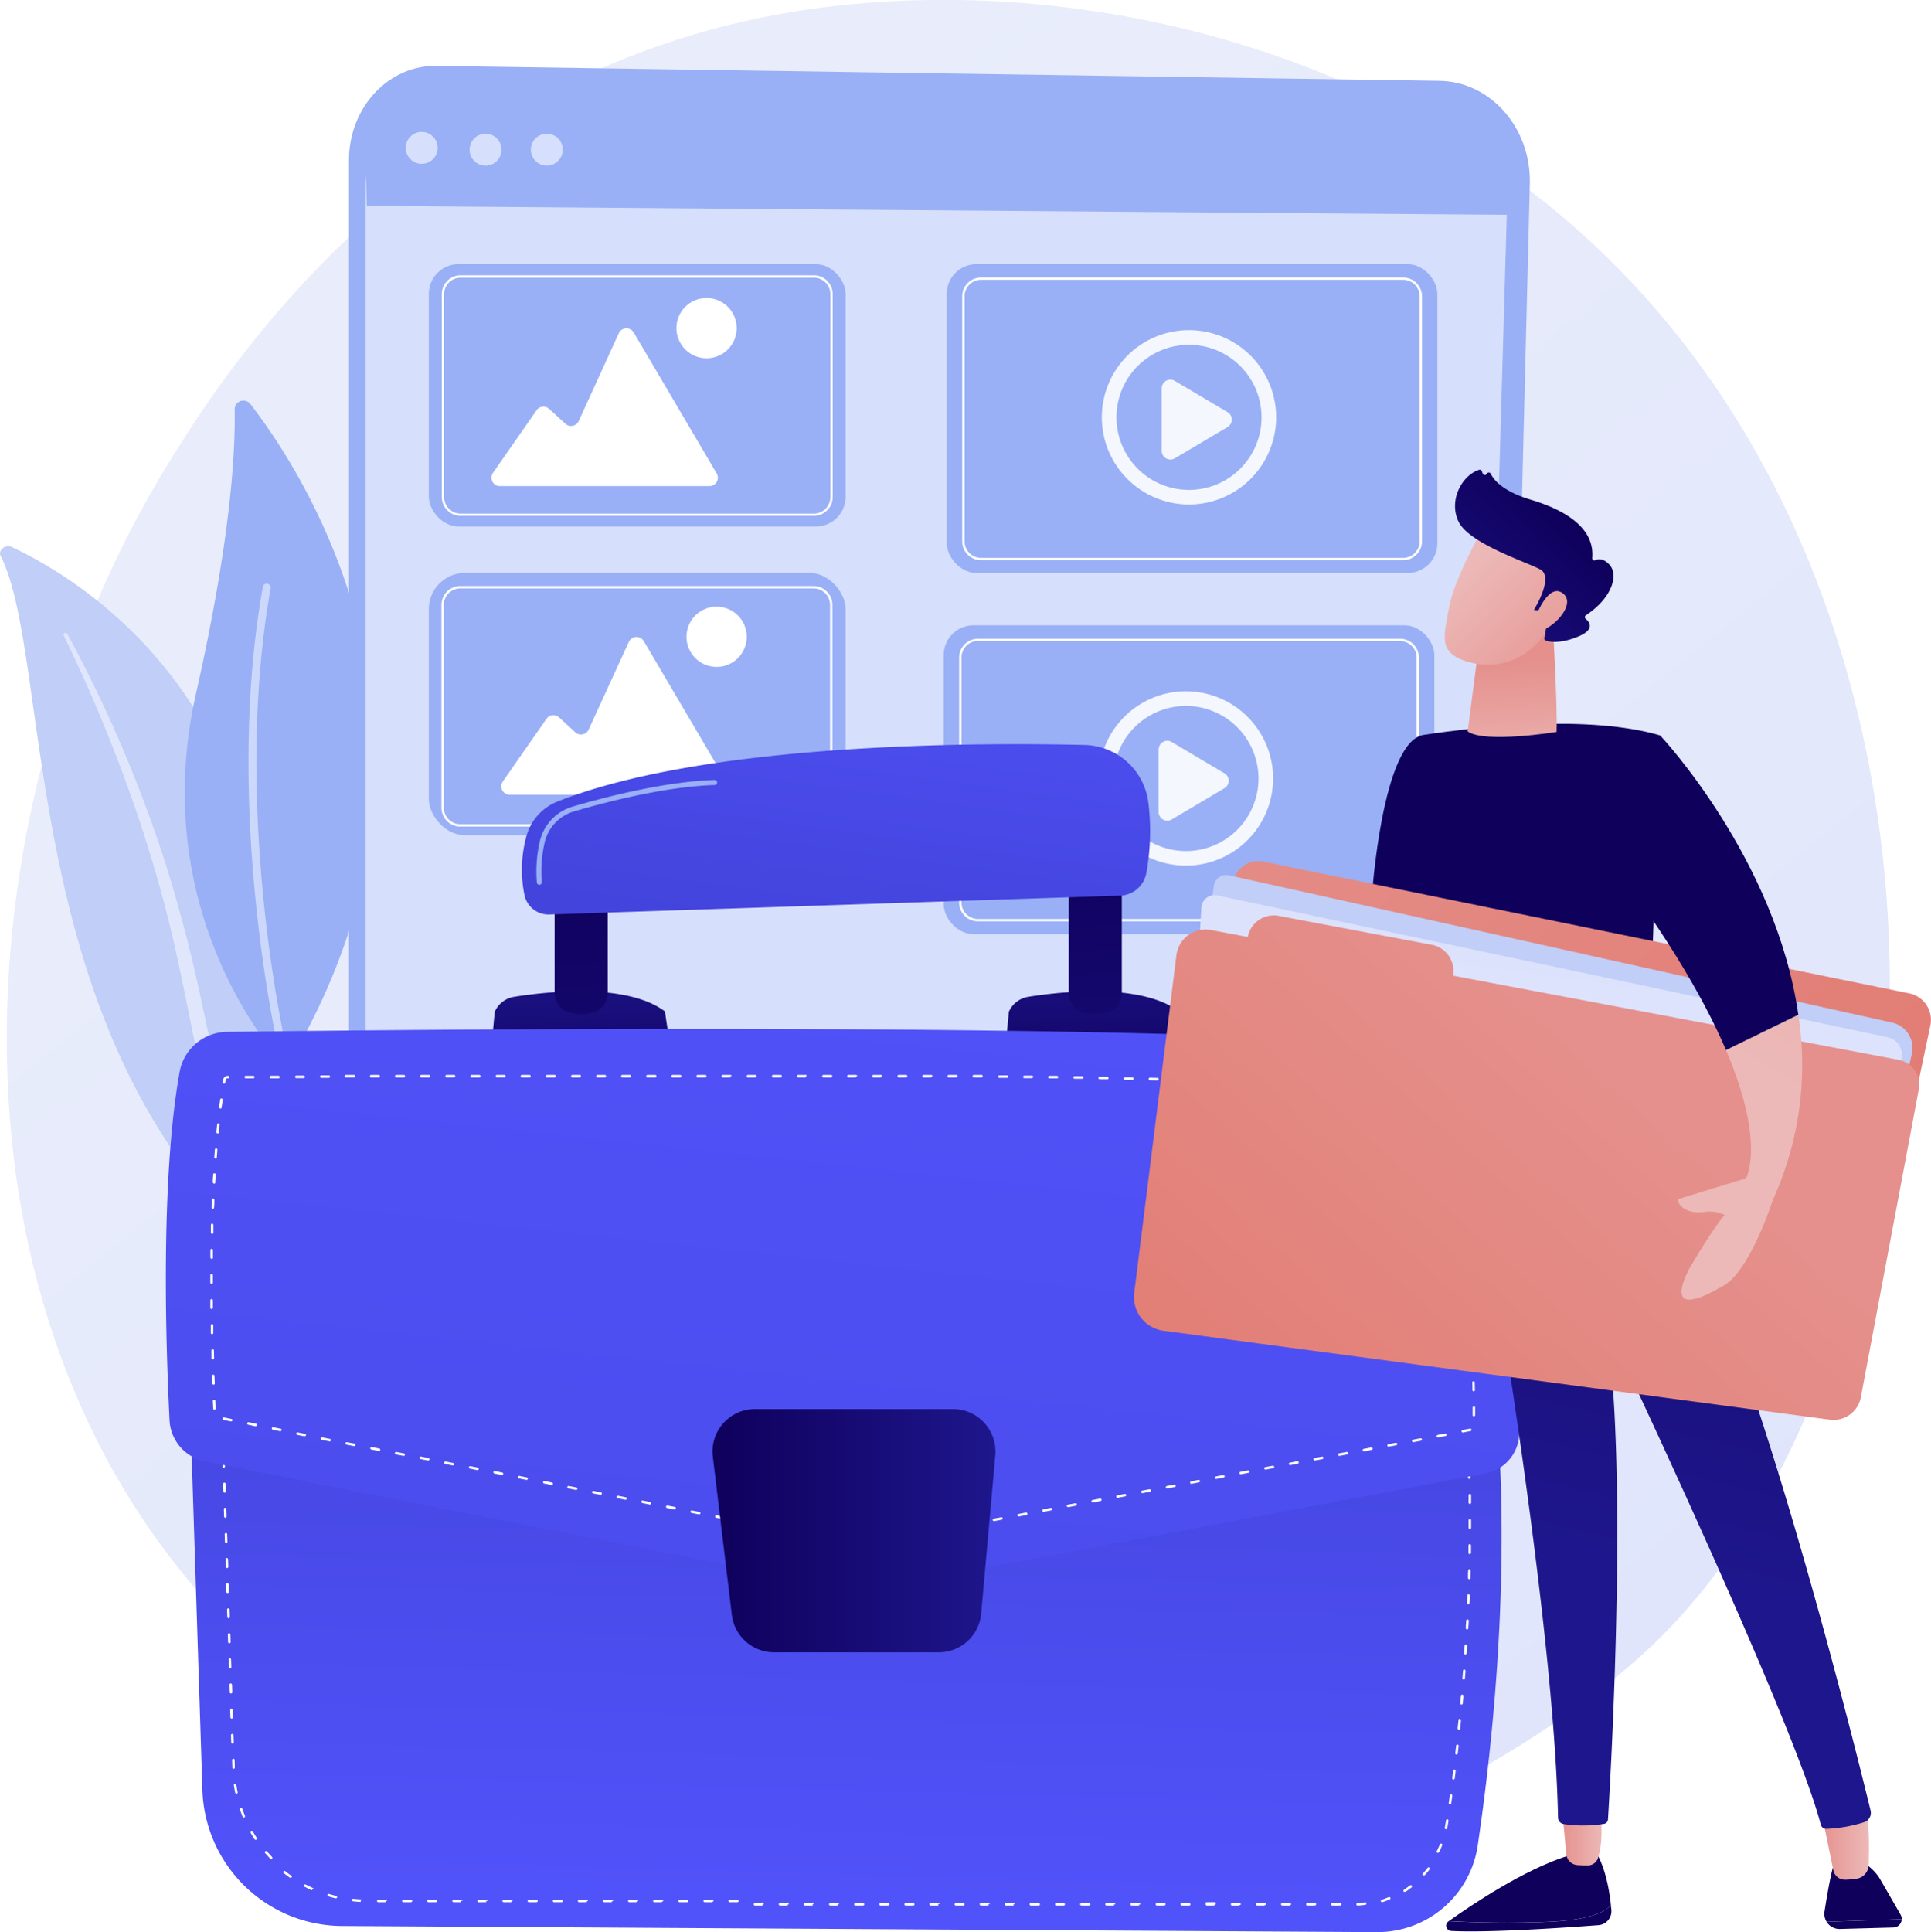 <svg id="Слой_1" data-name="Слой 1" xmlns="http://www.w3.org/2000/svg" xmlns:xlink="http://www.w3.org/1999/xlink" viewBox="0 0 493.41 493.64"><defs><style>.cls-1{mask:url(#mask);}.cls-2{mix-blend-mode:multiply;fill:url(#linear-gradient);}.cls-3{fill:url(#linear-gradient-2);}.cls-4{fill:#c0cef8;}.cls-10,.cls-5,.cls-7,.cls-8{fill:#fff;}.cls-5{opacity:0.5;}.cls-6{fill:#99b0f6;}.cls-7{opacity:0.6;}.cls-9{opacity:0.9;}.cls-10{fill-rule:evenodd;}.cls-11{fill:url(#linear-gradient-3);}.cls-12{fill:url(#linear-gradient-4);}.cls-13{fill:url(#linear-gradient-5);}.cls-14{fill:url(#linear-gradient-6);}.cls-15{fill:url(#linear-gradient-7);}.cls-16{fill:url(#linear-gradient-8);}.cls-17{fill:url(#linear-gradient-9);}.cls-18{fill:url(#linear-gradient-10);}.cls-19{mask:url(#mask-2);}.cls-20{fill:url(#linear-gradient-11);}.cls-21{fill:url(#linear-gradient-12);}.cls-22{fill:url(#linear-gradient-13);}.cls-23{fill:url(#linear-gradient-14);}.cls-24{fill:url(#linear-gradient-15);}.cls-25{fill:url(#linear-gradient-16);}.cls-26{fill:url(#linear-gradient-17);}.cls-27{fill:url(#linear-gradient-18);}.cls-28{fill:url(#linear-gradient-19);}.cls-29{fill:url(#linear-gradient-20);}.cls-30{fill:url(#linear-gradient-21);}.cls-31{fill:url(#linear-gradient-22);}.cls-32{fill:url(#linear-gradient-23);}.cls-33{fill:url(#linear-gradient-24);}.cls-34{fill:url(#linear-gradient-25);}.cls-35{fill:url(#linear-gradient-26);}.cls-36{fill:url(#linear-gradient-27);}.cls-37{fill:url(#linear-gradient-28);}.cls-38{fill:url(#linear-gradient-29);}.cls-39{fill:url(#linear-gradient-30);}.cls-40{filter:url(#luminosity-noclip-2);}.cls-41{filter:url(#luminosity-noclip);}</style><filter id="luminosity-noclip" x="661.29" y="-8576" width="55.03" height="32766" filterUnits="userSpaceOnUse" color-interpolation-filters="sRGB"><feFlood flood-color="#fff" result="bg"/><feBlend in="SourceGraphic" in2="bg"/></filter><mask id="mask" x="661.29" y="-8576" width="55.03" height="32766" maskUnits="userSpaceOnUse"><g class="cls-41"/></mask><linearGradient id="linear-gradient" x1="661.29" y1="544.05" x2="716.31" y2="544.05" gradientUnits="userSpaceOnUse"><stop offset="0" stop-color="#fff"/><stop offset="1"/></linearGradient><linearGradient id="linear-gradient-2" x1="1016.05" y1="779.1" x2="585.9" y2="244.88" gradientUnits="userSpaceOnUse"><stop offset="0" stop-color="#dbe1fc"/><stop offset="1" stop-color="#e9edfb"/></linearGradient><linearGradient id="linear-gradient-3" x1="683.46" y1="636.99" x2="687.59" y2="487.27" gradientUnits="userSpaceOnUse"><stop offset="0" stop-color="#5153fa"/><stop offset="1" stop-color="#4344dc"/></linearGradient><linearGradient id="linear-gradient-4" x1="619.95" y1="442.02" x2="618.01" y2="394.95" gradientUnits="userSpaceOnUse"><stop offset="0" stop-color="#0f005c"/><stop offset="1" stop-color="#1e168c"/></linearGradient><linearGradient id="linear-gradient-5" x1="617.49" y1="371.35" x2="627.2" y2="506.25" xlink:href="#linear-gradient-4"/><linearGradient id="linear-gradient-6" x1="751.09" y1="436.61" x2="749.15" y2="389.54" xlink:href="#linear-gradient-4"/><linearGradient id="linear-gradient-7" x1="748.28" y1="361.94" x2="757.98" y2="496.84" xlink:href="#linear-gradient-4"/><linearGradient id="linear-gradient-8" x1="694.41" y1="296.25" x2="681.31" y2="392.33" xlink:href="#linear-gradient-3"/><linearGradient id="linear-gradient-9" x1="698.36" y1="371.07" x2="650.32" y2="819.45" xlink:href="#linear-gradient-3"/><linearGradient id="linear-gradient-10" x1="652.65" y1="544.07" x2="724.95" y2="544.07" xlink:href="#linear-gradient-4"/><filter id="luminosity-noclip-2" x="661.29" y="520.4" width="55.03" height="47.3" filterUnits="userSpaceOnUse" color-interpolation-filters="sRGB"><feFlood flood-color="#fff" result="bg"/><feBlend in="SourceGraphic" in2="bg"/></filter><mask id="mask-2" x="190.69" y="367.4" width="55.03" height="47.3" maskUnits="userSpaceOnUse"><g class="cls-40"><g transform="translate(-470.59 -153)"><g class="cls-1"><path class="cls-2" d="M705.28,567.7h-32a8.27,8.27,0,0,1-8.23-7.27l-3.69-30.8a8.26,8.26,0,0,1,8.22-9.23H708a8.27,8.27,0,0,1,8.25,9l-2.74,30.8A8.28,8.28,0,0,1,705.28,567.7Z"/></g></g></g></mask><linearGradient id="linear-gradient-11" x1="542.43" y1="759.57" x2="704.23" y2="519.07" xlink:href="#linear-gradient-4"/><linearGradient id="linear-gradient-12" x1="-1188.81" y1="749.39" x2="-1185.86" y2="823.07" gradientTransform="matrix(-1, 0, 0, 1, -331.62, 0)" xlink:href="#linear-gradient-4"/><linearGradient id="linear-gradient-13" x1="-1192.85" y1="644.59" x2="-1192.85" y2="480.13" gradientTransform="matrix(-1, 0, 0, 1, -331.62, 0)" xlink:href="#linear-gradient-4"/><linearGradient id="linear-gradient-14" x1="-1273.84" y1="752.79" x2="-1270.89" y2="826.47" gradientTransform="matrix(-1, 0, 0, 1, -331.62, 0)" xlink:href="#linear-gradient-4"/><linearGradient id="linear-gradient-15" x1="-1278.54" y1="644.59" x2="-1278.54" y2="480.13" gradientTransform="matrix(-1, 0, 0, 1, -331.62, 0)" xlink:href="#linear-gradient-4"/><linearGradient id="linear-gradient-16" x1="-1279.77" y1="621.97" x2="-1266.94" y2="621.97" gradientTransform="matrix(-1, 0, 0, 1, -331.62, 0)" gradientUnits="userSpaceOnUse"><stop offset="0" stop-color="#ecb9b8"/><stop offset="1" stop-color="#e5908c"/></linearGradient><linearGradient id="linear-gradient-17" x1="-1211.82" y1="621.13" x2="-1201.13" y2="621.13" xlink:href="#linear-gradient-16"/><linearGradient id="linear-gradient-18" x1="948.01" y1="339.15" x2="896.45" y2="554.55" xlink:href="#linear-gradient-4"/><linearGradient id="linear-gradient-19" x1="-1185.23" y1="456.77" x2="-1228.99" y2="513.34" gradientTransform="matrix(-1, 0, 0, 1, -331.62, 0)" gradientUnits="userSpaceOnUse"><stop offset="0" stop-color="#ad286b"/><stop offset="1" stop-color="#45296b"/></linearGradient><linearGradient id="linear-gradient-20" x1="-436.14" y1="1027.52" x2="-374.1" y2="1111.36" gradientTransform="matrix(-0.99, -0.11, -0.11, 0.99, -44.05, -66.12)" xlink:href="#linear-gradient-4"/><linearGradient id="linear-gradient-21" x1="-941.44" y1="319.19" x2="-936.44" y2="288.35" gradientTransform="matrix(-0.99, -0.11, -0.11, 0.99, -44.05, -66.12)" xlink:href="#linear-gradient-16"/><linearGradient id="linear-gradient-22" x1="-924.95" y1="268.65" x2="-959.02" y2="294.72" gradientTransform="matrix(-0.99, -0.11, -0.11, 0.99, -44.05, -66.12)" xlink:href="#linear-gradient-16"/><linearGradient id="linear-gradient-23" x1="-948.89" y1="248.08" x2="-918.04" y2="287.79" gradientTransform="matrix(-0.99, -0.11, -0.11, 0.99, -44.05, -66.12)" xlink:href="#linear-gradient-4"/><linearGradient id="linear-gradient-24" x1="-929.18" y1="263.13" x2="-963.25" y2="289.2" gradientTransform="matrix(-0.99, -0.11, -0.11, 0.99, -44.05, -66.12)" xlink:href="#linear-gradient-16"/><linearGradient id="linear-gradient-25" x1="2904.03" y1="2659.39" x2="2684.08" y2="2948.15" gradientTransform="translate(-2362.73 2664.4) rotate(-79.31)" gradientUnits="userSpaceOnUse"><stop offset="0" stop-color="#e5908c"/><stop offset="1" stop-color="#df6f63"/></linearGradient><linearGradient id="linear-gradient-26" x1="2839.78" y1="2753.33" x2="2695.01" y2="2760.47" gradientTransform="translate(-2362.73 2664.4) rotate(-79.31)" xlink:href="#linear-gradient-2"/><linearGradient id="linear-gradient-27" x1="882.83" y1="426.26" x2="721.85" y2="606.1" gradientTransform="matrix(1, 0, 0, 1, 0, 0)" xlink:href="#linear-gradient-25"/><linearGradient id="linear-gradient-28" x1="831.14" y1="379.99" x2="670.17" y2="559.83" gradientTransform="matrix(1, 0, 0, 1, 0, 0)" xlink:href="#linear-gradient-25"/><linearGradient id="linear-gradient-29" x1="-469.58" y1="1052.35" x2="-407.54" y2="1136.2" gradientTransform="matrix(-0.99, -0.11, -0.11, 0.99, -44.05, -66.12)" xlink:href="#linear-gradient-4"/><linearGradient id="linear-gradient-30" x1="925.78" y1="429.71" x2="1009.48" y2="296.49" gradientTransform="matrix(1, 0, 0, 1, 0, 0)" xlink:href="#linear-gradient-16"/></defs><title>portfolio</title><path class="cls-3" d="M897.71,568.42c-9.88,10.4-19.23,17.11-26.61,22.41-86.83,62.29-189.56,44.14-211.4,39.7-32.24-6.55-94.56-19.21-139.62-72.19-68.17-80.17-57.56-206.47-4.68-289.84C525.07,253.25,576.16,168.6,680,155c62.84-8.22,136.1,8.35,189.15,52.8C980.51,301.12,972.59,489.59,897.71,568.42Z" transform="translate(-470.59 -153)"/><path class="cls-4" d="M470.76,295.05c-.76-1.48,1.2-3.08,2.83-2.31,16.55,7.8,57.94,33.15,64.07,93.74,7.7,76,32,98.46,58.09,109.38,0,0-32.18-.24-57.93-22.75C474.6,417.83,484.24,321.48,470.76,295.05Z" transform="translate(-470.59 -153)"/><path class="cls-5" d="M486.9,315.42c3.74,7.75,7.29,15.58,10.51,23.53s6.24,15.95,8.93,24.07,5.11,16.3,7.18,24.59,3.79,16.64,5.46,25,3.39,16.86,6.07,25.14a76.7,76.7,0,0,0,12,23.41c1.36,1.77,2.77,3.52,4.29,5.17s3.06,3.3,4.66,4.89a93.25,93.25,0,0,0,10.48,8.84,101.78,101.78,0,0,0,25,13,2.13,2.13,0,0,0,2.54-.94,1.51,1.51,0,0,0-.85-2.15h0c-2.16-.84-4.3-1.71-6.39-2.65-1.06-.46-2.08-1-3.12-1.44s-2.05-1-3-1.55A92,92,0,0,1,540.58,459a73.78,73.78,0,0,1-6.78-10.75,82.61,82.61,0,0,1-4.87-11.67c-2.67-8-4.41-16.39-6.2-24.76s-3.68-16.78-6-25.07c-1.12-4.16-2.33-8.28-3.62-12.39-.64-2.05-1.32-4.09-2-6.13s-1.41-4.07-2.14-6.09q-4.41-12.14-9.68-24c-3.56-7.86-7.37-15.61-11.51-23.21a.53.53,0,0,0-.68-.17A.45.45,0,0,0,486.9,315.42Z" transform="translate(-470.59 -153)"/><path class="cls-6" d="M546.29,421.32a3.58,3.58,0,0,1-5.92.43c-8.67-11-30.34-44.38-19.69-91.58,9-39.85,10.08-62.32,9.87-72.55a2.24,2.24,0,0,1,4-1.42C549.15,275.12,591.6,341.2,546.29,421.32Z" transform="translate(-470.59 -153)"/><path class="cls-5" d="M542.9,420.77l-.19.06a1,1,0,0,1-1.19-.75c-.13-.6-13.78-61.15-3.77-117.13a1,1,0,1,1,2,.35c-9.93,55.57,3.62,115.74,3.76,116.34A1,1,0,0,1,542.9,420.77Z" transform="translate(-470.59 -153)"/><path class="cls-6" d="M830.65,581.37H559.76V193.91c0-13.63,10.35-24.54,22.83-24.08l255.83,3.82c13,.19,23.42,12,23.07,26.22L852.56,558.1C852.24,571.05,842.52,581.37,830.65,581.37Z" transform="translate(-470.59 -153)"/><path class="cls-7" d="M825.83,522.59H564V200.24c0-11.34,10-20.42,22.08-20l247.3,3.17c12.61.17,22.64,10,22.3,21.82l-8.63,298C846.7,514,837.31,522.59,825.83,522.59Z" transform="translate(-470.59 -153)"/><path class="cls-6" d="M564.32,205.6l292.2,2.28v-14c-.39-5.84-6.14-13.65-15.07-13.65l-263.83-3.31c-6.29-.07-13.72,8.74-13.6,15.5Z" transform="translate(-470.59 -153)"/><circle class="cls-7" cx="107.75" cy="37.77" r="4.08"/><circle class="cls-7" cx="124.07" cy="38.24" r="4.08"/><circle class="cls-7" cx="610.33" cy="191.24" r="4.08" transform="translate(-186.61 588.31) rotate(-76.72)"/><rect class="cls-6" x="109.57" y="67.49" width="106.5" height="67.02" rx="7.59"/><path class="cls-8" d="M678.55,284.78H588.28a4.82,4.82,0,0,1-4.81-4.81V228.15a4.82,4.82,0,0,1,4.81-4.81h90.27a4.82,4.82,0,0,1,4.81,4.81V280A4.82,4.82,0,0,1,678.55,284.78Zm-90.27-60.84a4.22,4.22,0,0,0-4.21,4.21V280a4.22,4.22,0,0,0,4.21,4.22h90.27a4.22,4.22,0,0,0,4.22-4.22V228.15a4.22,4.22,0,0,0-4.22-4.21Z" transform="translate(-470.59 -153)"/><path class="cls-8" d="M598.32,277.2h53.54a2.15,2.15,0,0,0,1.85-3.25l-21.19-36a2.16,2.16,0,0,0-3.82.19l-10.23,22.43a2.16,2.16,0,0,1-3.42.69l-4.14-3.79a2.14,2.14,0,0,0-3.22.35l-11.14,16A2.15,2.15,0,0,0,598.32,277.2Z" transform="translate(-470.59 -153)"/><circle class="cls-8" cx="651.13" cy="236.84" r="7.7" transform="translate(-511.66 114.2) rotate(-22.5)"/><rect class="cls-6" x="109.57" y="146.37" width="106.5" height="67.02" rx="9.24"/><path class="cls-8" d="M600.89,356.05h53.53a2.16,2.16,0,0,0,1.86-3.25l-21.19-36a2.16,2.16,0,0,0-3.82.19L621,339.4a2.16,2.16,0,0,1-3.42.69l-4.14-3.8a2.15,2.15,0,0,0-3.22.36l-11.14,16A2.15,2.15,0,0,0,600.89,356.05Z" transform="translate(-470.59 -153)"/><circle class="cls-8" cx="653.7" cy="315.69" r="7.7" transform="translate(-541.64 121.19) rotate(-22.5)"/><path class="cls-8" d="M678.47,364.18H588.21a4.82,4.82,0,0,1-4.82-4.82V307.54a4.82,4.82,0,0,1,4.82-4.81h90.26a4.81,4.81,0,0,1,4.81,4.81v51.82A4.81,4.81,0,0,1,678.47,364.18Zm-90.26-60.85a4.22,4.22,0,0,0-4.22,4.21v51.82a4.22,4.22,0,0,0,4.22,4.22h90.26a4.22,4.22,0,0,0,4.22-4.22V307.54a4.22,4.22,0,0,0-4.22-4.21Z" transform="translate(-470.59 -153)"/><rect class="cls-6" x="241.91" y="67.49" width="125.37" height="78.9" rx="7.59"/><path class="cls-8" d="M829.12,296.12H721.26a4.82,4.82,0,0,1-4.81-4.81v-62.6a4.82,4.82,0,0,1,4.81-4.81H829.12a4.82,4.82,0,0,1,4.82,4.81v62.6A4.82,4.82,0,0,1,829.12,296.12ZM721.26,224.49a4.22,4.22,0,0,0-4.21,4.22v62.6a4.23,4.23,0,0,0,4.21,4.22H829.12a4.23,4.23,0,0,0,4.22-4.22v-62.6a4.22,4.22,0,0,0-4.22-4.22Z" transform="translate(-470.59 -153)"/><g class="cls-9"><path class="cls-8" d="M774.41,281.89a22.27,22.27,0,1,1,22.26-22.27A22.29,22.29,0,0,1,774.41,281.89Zm0-40.8a18.54,18.54,0,1,0,18.53,18.53A18.55,18.55,0,0,0,774.41,241.09Z" transform="translate(-470.59 -153)"/><path class="cls-10" d="M767.44,268.2v-16a2.2,2.2,0,0,1,3.33-1.89l13.49,8a2.2,2.2,0,0,1,0,3.79l-13.49,8A2.21,2.21,0,0,1,767.44,268.2Z" transform="translate(-470.59 -153)"/></g><rect class="cls-6" x="241.13" y="159.76" width="125.37" height="78.9" rx="7.59"/><path class="cls-8" d="M828.34,388.39H720.48a4.82,4.82,0,0,1-4.81-4.81V321a4.82,4.82,0,0,1,4.81-4.81H828.34a4.82,4.82,0,0,1,4.81,4.81v62.6A4.82,4.82,0,0,1,828.34,388.39ZM720.48,316.76a4.23,4.23,0,0,0-4.22,4.22v62.6a4.23,4.23,0,0,0,4.22,4.22H828.34a4.23,4.23,0,0,0,4.22-4.22V321a4.23,4.23,0,0,0-4.22-4.22Z" transform="translate(-470.59 -153)"/><g class="cls-9"><path class="cls-8" d="M773.63,374.16a22.27,22.27,0,1,1,22.26-22.26A22.28,22.28,0,0,1,773.63,374.16Zm0-40.8a18.54,18.54,0,1,0,18.53,18.54A18.56,18.56,0,0,0,773.63,333.36Z" transform="translate(-470.59 -153)"/><path class="cls-10" d="M766.65,360.47v-16a2.21,2.21,0,0,1,3.34-1.89l13.48,8a2.2,2.2,0,0,1,0,3.79l-13.48,8A2.21,2.21,0,0,1,766.65,360.47Z" transform="translate(-470.59 -153)"/></g><path class="cls-11" d="M518.77,500.06l3.54,110.35a35.9,35.9,0,0,0,35.76,34.67l264.26,1.56a25.91,25.91,0,0,0,25.83-22c4.13-27.87,9.39-77.74,3.47-124.54Z" transform="translate(-470.59 -153)"/><path class="cls-8" d="M813,639.86H811a.32.32,0,0,1-.32-.32.32.32,0,0,1,.32-.32H813a.32.32,0,0,1,0,.64Zm4.49,0a.32.32,0,0,1,0-.64c.63,0,1.26-.1,1.89-.19a.32.32,0,0,1,.36.27.33.33,0,0,1-.27.37c-.65.09-1.3.15-1.94.19Zm-10.91,0h-1.93a.31.31,0,0,1-.31-.32.32.32,0,0,1,.32-.32h1.92a.32.32,0,0,1,.32.33A.31.31,0,0,1,806.55,639.82Zm-6.42,0h-1.92a.33.33,0,0,1-.32-.33.32.32,0,0,1,.32-.32h0l1.93,0a.32.32,0,0,1,.32.32A.34.34,0,0,1,800.13,639.79Zm-6.41,0h-1.93a.32.32,0,0,1-.32-.33.34.34,0,0,1,.33-.31h1.92a.32.32,0,0,1,.32.32A.32.32,0,0,1,793.72,639.75Zm-6.42,0h-1.92a.32.32,0,0,1-.32-.32.32.32,0,0,1,.32-.32h1.92a.32.32,0,0,1,.32.32A.32.32,0,0,1,787.3,639.71Zm-6.41,0H779a.32.32,0,0,1-.32-.32A.34.34,0,0,1,779,639h1.93a.33.33,0,0,1,.32.32A.32.32,0,0,1,780.89,639.67Zm-6.42,0h0l-1.93,0a.32.32,0,0,1,0-.64h1.93a.33.33,0,0,1,0,.65Zm-6.42,0h-1.92a.33.33,0,0,1,0-.65h0l1.93,0a.32.32,0,0,1,0,.64Zm-6.41,0h-1.93a.32.32,0,1,1,0-.64h1.93a.32.32,0,0,1,.32.32A.32.32,0,0,1,761.64,639.56Zm-6.42,0h-1.93a.32.32,0,0,1-.32-.32.33.33,0,0,1,.33-.32h1.92a.32.32,0,0,1,.32.32A.32.32,0,0,1,755.22,639.52Zm-6.42,0h-1.92a.32.32,0,0,1,0-.64h1.93a.32.32,0,0,1,0,.64Zm-6.41,0h0l-1.93,0a.32.32,0,0,1-.32-.32.33.33,0,0,1,.32-.32h1.93a.33.33,0,0,1,0,.65Zm-6.42,0H734a.32.32,0,0,1,0-.64H736a.32.32,0,1,1,0,.64Zm-6.41,0h-1.93a.32.32,0,0,1-.32-.32.32.32,0,0,1,.32-.32h1.93a.32.32,0,0,1,.32.32A.33.33,0,0,1,729.56,639.37Zm-6.42,0h-1.93a.32.32,0,0,1-.32-.32.32.32,0,0,1,.32-.32h1.93a.32.32,0,0,1,.32.32A.32.32,0,0,1,723.14,639.33Zm-6.42,0h0l-1.92,0a.32.32,0,0,1-.32-.32.34.34,0,0,1,.32-.32h1.92a.33.33,0,0,1,0,.65Zm-6.41,0h-1.93a.33.33,0,0,1-.32-.33.32.32,0,0,1,.32-.32h0l1.93,0a.32.32,0,0,1,.32.32A.33.33,0,0,1,710.31,639.26Zm-6.42,0H702a.33.33,0,0,1-.32-.32.35.35,0,0,1,.33-.32h1.92a.32.32,0,0,1,0,.64Zm-6.42,0h-1.92a.32.32,0,0,1-.32-.32.32.32,0,0,1,.32-.32h1.93a.32.32,0,0,1,0,.64Zm-6.41,0h-1.93a.32.32,0,0,1-.32-.32.33.33,0,0,1,.32-.32h1.93a.32.32,0,1,1,0,.64Zm-6.42,0h0l-1.93,0a.31.31,0,0,1-.31-.32.32.32,0,0,1,.32-.32h1.92a.33.33,0,0,1,.32.33A.32.32,0,0,1,684.64,639.11Zm-6.42,0H676.3a.32.32,0,0,1-.32-.33.31.31,0,0,1,.32-.31h1.93a.32.32,0,0,1,.32.32A.33.33,0,0,1,678.22,639.07Zm-6.41,0h-1.93a.32.32,0,1,1,0-.64h1.93a.32.32,0,0,1,.32.32A.32.32,0,0,1,671.81,639Zm-6.42,0h-1.92a.32.32,0,1,1,0-.64h1.92a.32.32,0,0,1,.32.32A.32.32,0,0,1,665.39,639ZM659,639h-1.93a.32.32,0,0,1,0-.64H659a.33.33,0,0,1,.32.33A.32.32,0,0,1,659,639Zm-6.42,0h-1.93a.34.34,0,0,1-.32-.33.33.33,0,0,1,.32-.32h0l1.92,0a.32.32,0,0,1,.32.32A.32.32,0,0,1,652.56,638.92Zm-6.42,0h-1.92a.32.32,0,0,1-.32-.32.32.32,0,0,1,.32-.32h1.92a.32.32,0,0,1,0,.64Zm-6.41,0H637.8a.32.32,0,0,1,0-.64h1.93a.32.32,0,0,1,.32.32A.32.32,0,0,1,639.73,638.84Zm-6.42,0h-1.93a.32.32,0,0,1-.32-.32.33.33,0,0,1,.33-.32h1.92a.32.32,0,0,1,.32.32A.32.32,0,0,1,633.31,638.8Zm-6.42,0h0l-1.92,0a.32.32,0,0,1-.32-.32.34.34,0,0,1,.32-.32h1.93a.32.32,0,0,1,.31.33A.32.32,0,0,1,626.89,638.77Zm-6.41,0h-1.93a.32.32,0,0,1-.32-.33.33.33,0,0,1,.32-.32h0l1.93,0a.32.32,0,0,1,.32.32A.32.32,0,0,1,620.48,638.73Zm-6.42,0h-1.93a.31.31,0,0,1-.31-.32.32.32,0,0,1,.32-.32h1.92a.32.32,0,1,1,0,.64Zm-6.42,0h-1.92a.32.32,0,1,1,0-.64h1.93a.32.32,0,1,1,0,.64Zm216.1,0a.32.32,0,0,1-.1-.63c.6-.2,1.19-.42,1.77-.67a.34.34,0,0,1,.43.17.34.34,0,0,1-.18.43c-.59.25-1.21.48-1.82.68Zm-222.51,0H599.3a.32.32,0,0,1-.32-.32.32.32,0,0,1,.33-.32h1.92a.32.32,0,0,1,.32.33A.32.32,0,0,1,601.23,638.61Zm-6.42,0h-1.92a.33.33,0,0,1-.32-.33.32.32,0,0,1,.32-.32h1.92a.33.33,0,0,1,.32.33A.32.32,0,0,1,594.81,638.58Zm-6.41,0h-1.93a.32.32,0,0,1-.32-.33.31.31,0,0,1,.32-.31h1.93a.32.32,0,0,1,.32.32A.32.32,0,0,1,588.4,638.54Zm-6.42,0h-1.93a.33.33,0,0,1-.32-.32.32.32,0,0,1,.32-.32H582a.32.32,0,0,1,0,.64Zm-6.42,0h-1.92a.32.32,0,0,1,0-.64h1.93a.32.32,0,0,1,0,.64Zm-6.41,0h0l-1.92,0a.32.32,0,0,1-.32-.32.32.32,0,0,1,.32-.32h1.93a.32.32,0,0,1,.32.33A.33.33,0,0,1,569.15,638.43Zm-6.42-.08h0c-.65,0-1.3-.08-1.94-.15a.32.32,0,1,1,.07-.64c.63.07,1.27.12,1.9.15a.32.32,0,0,1,.3.34A.32.32,0,0,1,562.73,638.35Zm-6.34-.91h-.07c-.63-.15-1.26-.32-1.88-.51a.32.32,0,0,1,.19-.61c.6.18,1.22.35,1.84.5a.32.32,0,0,1-.08.63Zm273.11-1.61a.32.32,0,0,1-.27-.14.32.32,0,0,1,.09-.45c.53-.34,1-.72,1.55-1.1a.32.32,0,1,1,.39.51c-.51.39-1,.77-1.59,1.13A.34.34,0,0,1,829.5,635.83Zm-279.17-.47a.31.31,0,0,1-.13,0c-.58-.26-1.17-.55-1.74-.85a.32.32,0,1,1,.29-.56c.57.29,1.14.57,1.72.83a.32.32,0,0,1,.16.42A.33.33,0,0,1,550.33,635.36Zm-5.56-3.17a.3.3,0,0,1-.18-.06c-.53-.37-1.05-.76-1.56-1.16a.32.32,0,0,1,0-.45.33.33,0,0,1,.45,0c.49.39,1,.78,1.53,1.14a.32.32,0,0,1,.07.45A.33.33,0,0,1,544.77,632.19Zm289.58-.53a.32.32,0,0,1-.21-.08.31.31,0,0,1,0-.45c.42-.47.83-1,1.21-1.47a.33.33,0,0,1,.45-.06.32.32,0,0,1,.06.45c-.39.52-.81,1-1.24,1.5A.29.29,0,0,1,834.35,631.66ZM539.89,628a.31.31,0,0,1-.22-.09c-.45-.47-.9-1-1.32-1.43a.33.33,0,0,1,0-.46.32.32,0,0,1,.45,0c.42.47.85.94,1.29,1.4a.31.31,0,0,1,0,.45A.32.32,0,0,1,539.89,628ZM838,626.38l-.14,0a.32.32,0,0,1-.14-.43c.28-.56.55-1.14.79-1.73a.32.32,0,0,1,.59.25c-.24.6-.52,1.19-.81,1.77A.32.32,0,0,1,838,626.38Zm-302.09-3.32a.33.33,0,0,1-.27-.15c-.35-.54-.7-1.09-1-1.65a.32.32,0,1,1,.55-.32c.32.54.66,1.09,1,1.62a.31.31,0,0,1-.09.44A.32.32,0,0,1,535.87,623.06Zm304.22-2.71H840a.32.32,0,0,1-.25-.38c.1-.47.19-1,.26-1.43l.06-.44a.32.32,0,0,1,.64.09l-.07.44c-.07.5-.16,1-.26,1.48A.32.32,0,0,1,840.09,620.35Zm-307.24-3a.34.34,0,0,1-.3-.19c-.24-.6-.48-1.21-.69-1.82a.31.31,0,0,1,.19-.41.32.32,0,0,1,.41.2c.21.6.44,1.2.69,1.78a.32.32,0,0,1-.18.42A.25.25,0,0,1,532.85,617.4ZM841.05,614h0a.32.32,0,0,1-.27-.36c.09-.62.17-1.26.26-1.9a.32.32,0,0,1,.64.08c-.09.65-.18,1.28-.26,1.91A.33.33,0,0,1,841.05,614ZM531,611.28a.31.31,0,0,1-.31-.26c-.14-.63-.25-1.27-.35-1.91a.32.32,0,0,1,.64-.09c.09.62.2,1.25.33,1.87a.31.31,0,0,1-.24.38Zm310.95-3.63h0a.31.31,0,0,1-.28-.36l.24-1.9a.31.31,0,0,1,.36-.28.31.31,0,0,1,.27.35l-.24,1.92A.31.31,0,0,1,841.9,607.65Zm-311.67-2.73a.33.33,0,0,1-.32-.32l-.06-1.92a.32.32,0,0,1,.31-.33.3.3,0,0,1,.33.31l.06,1.92a.32.32,0,0,1-.31.34Zm312.44-3.64h0a.32.32,0,0,1-.28-.35c.08-.63.15-1.27.22-1.91a.33.33,0,0,1,.35-.29.33.33,0,0,1,.29.36c-.08.64-.15,1.28-.22,1.91A.33.33,0,0,1,842.67,601.28ZM530,598.5a.31.31,0,0,1-.32-.31l-.07-1.92a.33.33,0,0,1,.65,0l.06,1.92a.32.32,0,0,1-.31.33Zm313.34-3.6h0a.31.31,0,0,1-.29-.35c.07-.63.13-1.27.2-1.91a.32.32,0,0,1,.35-.29.32.32,0,0,1,.29.35c-.07.65-.13,1.28-.2,1.92A.33.33,0,0,1,843.37,594.9Zm-313.55-2.81a.33.33,0,0,1-.32-.31l-.06-1.93a.32.32,0,0,1,.31-.33.34.34,0,0,1,.33.31l.06,1.93a.32.32,0,0,1-.31.33ZM844,588.51h0a.32.32,0,0,1-.29-.35l.18-1.92a.31.31,0,0,1,.34-.29.32.32,0,0,1,.29.35c0,.64-.11,1.28-.17,1.92A.32.32,0,0,1,844,588.51Zm-314.38-2.83a.33.33,0,0,1-.33-.31l-.06-1.93a.33.33,0,0,1,.31-.33.32.32,0,0,1,.33.31l.07,1.92a.34.34,0,0,1-.31.34Zm314.94-3.56h0a.31.31,0,0,1-.29-.34l.15-1.92a.3.3,0,0,1,.34-.29.32.32,0,0,1,.3.34l-.15,1.92A.33.33,0,0,1,844.56,582.12Zm-315.15-2.86a.31.31,0,0,1-.32-.31L529,577a.31.31,0,0,1,.31-.33.32.32,0,0,1,.33.31l.06,1.92a.31.31,0,0,1-.31.33ZM845,575.72h0a.32.32,0,0,1-.3-.34l.13-1.92a.32.32,0,0,1,.64,0l-.13,1.93A.32.32,0,0,1,845,575.72ZM529.2,572.85a.33.33,0,0,1-.32-.31l-.06-1.92a.32.32,0,0,1,.31-.34.32.32,0,0,1,.33.31l.06,1.93a.32.32,0,0,1-.31.33Zm316.23-3.54h0a.32.32,0,0,1-.3-.34c0-.64.07-1.28.11-1.92a.31.31,0,0,1,.33-.3.32.32,0,0,1,.31.33c0,.65-.07,1.29-.11,1.93A.32.32,0,0,1,845.43,569.31ZM529,566.44a.31.31,0,0,1-.32-.31l-.07-1.93a.33.33,0,0,1,.65,0l.06,1.93a.34.34,0,0,1-.31.33Zm316.75-3.54h0a.32.32,0,0,1-.31-.33c0-.64.05-1.28.08-1.93a.32.32,0,0,1,.64,0c0,.64,0,1.28-.08,1.92A.32.32,0,0,1,845.75,562.9Zm-317-2.88a.32.32,0,0,1-.32-.31l-.06-1.92a.31.31,0,0,1,.31-.33.33.33,0,0,1,.33.31l.06,1.92a.31.31,0,0,1-.31.33ZM846,556.49h0a.33.33,0,0,1-.31-.33c0-.64,0-1.28.05-1.93a.33.33,0,0,1,.33-.31.32.32,0,0,1,.31.33c0,.64,0,1.29-.05,1.93A.32.32,0,0,1,846,556.49Zm-317.4-2.88a.33.33,0,0,1-.32-.31l-.06-1.92a.32.32,0,1,1,.64,0l.07,1.93a.33.33,0,0,1-.32.33Zm317.54-3.54h0a.32.32,0,0,1-.32-.32l0-1.93a.34.34,0,0,1,.32-.32.33.33,0,0,1,.32.33c0,.64,0,1.28,0,1.93A.33.33,0,0,1,846.12,550.07ZM528.38,547.2a.32.32,0,0,1-.32-.31L528,545a.32.32,0,0,1,.31-.33.33.33,0,0,1,.33.31l.06,1.93a.33.33,0,0,1-.31.33Zm317.79-3.54a.33.33,0,0,1-.32-.33v-1.92a.32.32,0,0,1,.32-.32h0a.32.32,0,0,1,.32.32c0,.59,0,1.18,0,1.77v.15A.33.33,0,0,1,846.17,543.66Zm-318-2.88a.32.32,0,0,1-.32-.31l-.06-1.92a.32.32,0,0,1,.64,0l.06,1.92a.31.31,0,0,1-.31.33Zm318-3.54a.32.32,0,0,1-.32-.32c0-.63,0-1.28,0-1.92a.32.32,0,0,1,.32-.32.31.31,0,0,1,.32.31c0,.64,0,1.28,0,1.93a.32.32,0,0,1-.32.32ZM528,534.37a.33.33,0,0,1-.33-.31l-.06-1.92a.32.32,0,0,1,.31-.33.32.32,0,0,1,.33.31l.07,1.92a.33.33,0,0,1-.31.33Zm318-3.54a.31.31,0,0,1-.32-.31c0-.64,0-1.28-.07-1.92a.32.32,0,0,1,.31-.34.31.31,0,0,1,.33.31c0,.64,0,1.29.07,1.93a.34.34,0,0,1-.31.33ZM527.76,528a.32.32,0,0,1-.32-.31l-.06-1.93a.32.32,0,0,1,.31-.33.33.33,0,0,1,.33.31l.06,1.93a.32.32,0,0,1-.31.33Zm318-3.54a.33.33,0,0,1-.32-.31c0-.64-.07-1.28-.1-1.92a.32.32,0,0,1,.3-.34.34.34,0,0,1,.34.31c0,.64.07,1.28.1,1.92a.32.32,0,0,1-.31.34Zm-318.17-2.88a.32.32,0,0,1-.32-.31l-.06-1.92a.32.32,0,0,1,.64,0l.06,1.92a.31.31,0,0,1-.31.33ZM845.34,518a.33.33,0,0,1-.32-.3c0-.64-.09-1.28-.13-1.91a.32.32,0,0,1,.29-.35.33.33,0,0,1,.35.3c0,.64.09,1.28.13,1.92a.31.31,0,0,1-.29.34Zm-318-2.88a.31.31,0,0,1-.32-.31L527,512.9a.32.32,0,0,1,.31-.33.32.32,0,0,1,.34.31l.06,1.92a.32.32,0,0,1-.31.33Zm317.5-3.51a.32.32,0,0,1-.32-.3l-.18-1.91a.33.33,0,0,1,.29-.35.32.32,0,0,1,.35.29l.18,1.92a.32.32,0,0,1-.3.34Zm-317.71-2.9a.33.33,0,0,1-.32-.31l-.06-1.93a.32.32,0,0,1,.31-.33.34.34,0,0,1,.33.31l.06,1.93a.32.32,0,0,1-.31.33Zm317.08-3.49a.32.32,0,0,1-.32-.29c-.07-.63-.14-1.27-.22-1.91a.32.32,0,0,1,.29-.35.31.31,0,0,1,.35.28c.08.64.15,1.28.22,1.91a.33.33,0,0,1-.29.36Zm-317.29-2.92a.33.33,0,0,1-.32-.32l-.07-2.25h1.17a.32.32,0,1,1,0,.64h-.51l.06,1.59a.34.34,0,0,1-.32.34Zm315.18-1.93h-1.92a.32.32,0,1,1,0-.64h1.92a.32.32,0,1,1,0,.64Zm-6.41,0h-1.93a.32.32,0,0,1,0-.64h1.93a.32.32,0,1,1,0,.64Zm-6.42,0h-1.93a.32.32,0,1,1,0-.64h1.93a.32.32,0,0,1,0,.64Zm-6.42,0h-1.92a.32.32,0,1,1,0-.64h1.92a.32.32,0,1,1,0,.64Zm-6.41,0h-1.93a.32.32,0,0,1,0-.64h1.93a.32.32,0,1,1,0,.64Zm-6.42,0H808.1a.32.32,0,1,1,0-.64H810a.32.32,0,0,1,0,.64Zm-6.42,0h-1.92a.32.32,0,1,1,0-.64h1.92a.32.32,0,1,1,0,.64Zm-6.41,0h-1.93a.32.32,0,0,1,0-.64h1.93a.32.32,0,1,1,0,.64Zm-6.42,0h-1.92a.32.32,0,1,1,0-.64h1.92a.32.32,0,0,1,0,.64Zm-6.42,0h-1.92a.32.32,0,1,1,0-.64h1.92a.32.32,0,1,1,0,.64Zm-6.41,0H776a.32.32,0,0,1,0-.64H778a.32.32,0,1,1,0,.64Zm-6.42,0h-1.92a.32.32,0,1,1,0-.64h1.92a.32.32,0,0,1,0,.64Zm-6.42,0h-1.92a.32.32,0,1,1,0-.64h1.92a.32.32,0,1,1,0,.64Zm-6.41,0h-1.93a.32.32,0,0,1,0-.64h1.93a.32.32,0,1,1,0,.64Zm-6.42,0h-1.92a.32.32,0,1,1,0-.64h1.92a.32.32,0,0,1,0,.64Zm-6.41,0h-1.93a.32.32,0,1,1,0-.64h1.93a.32.32,0,0,1,0,.64Zm-6.42,0h-1.93a.32.32,0,0,1,0-.64h1.93a.32.32,0,1,1,0,.64Zm-6.42,0h-1.92a.32.32,0,1,1,0-.64H733a.32.32,0,0,1,0,.64Zm-6.41,0h-1.93a.32.32,0,1,1,0-.64h1.93a.32.32,0,0,1,0,.64Zm-6.42,0h-1.93a.32.32,0,0,1,0-.64h1.93a.32.32,0,1,1,0,.64Zm-6.42,0h-1.92a.32.32,0,1,1,0-.64h1.92a.32.32,0,0,1,0,.64Zm-6.41,0h-1.93a.32.32,0,1,1,0-.64h1.93a.32.32,0,0,1,0,.64Zm-6.42,0H699a.32.32,0,1,1,0-.64H701a.32.32,0,1,1,0,.64Zm-6.42,0h-1.92a.32.32,0,1,1,0-.64h1.92a.32.32,0,0,1,0,.64Zm-6.41,0h-1.93a.32.32,0,1,1,0-.64h1.93a.32.32,0,0,1,0,.64Zm-6.42,0h-1.92a.32.32,0,1,1,0-.64h1.92a.32.32,0,1,1,0,.64Zm-6.42,0h-1.92a.32.32,0,1,1,0-.64h1.92a.32.32,0,0,1,0,.64Zm-6.41,0h-1.93a.32.32,0,1,1,0-.64h1.93a.32.32,0,0,1,0,.64Zm-6.42,0h-1.92a.32.32,0,0,1,0-.64h1.92a.32.32,0,1,1,0,.64Zm-6.42,0h-1.92a.32.32,0,1,1,0-.64H656a.32.32,0,1,1,0,.64Zm-6.41,0h-1.93a.32.32,0,1,1,0-.64h1.93a.32.32,0,0,1,0,.64Zm-6.42,0h-1.92a.32.32,0,0,1,0-.64h1.92a.32.32,0,1,1,0,.64Zm-6.41,0h-1.93a.32.32,0,1,1,0-.64h1.93a.32.32,0,0,1,0,.64Zm-6.42,0h-1.93a.32.32,0,1,1,0-.64h1.93a.32.32,0,0,1,0,.64Zm-6.42,0H622a.32.32,0,0,1,0-.64H624a.32.32,0,1,1,0,.64Zm-6.41,0h-1.93a.32.32,0,1,1,0-.64h1.93a.32.32,0,0,1,0,.64Zm-6.42,0h-1.93a.32.32,0,1,1,0-.64h1.93a.32.32,0,0,1,0,.64Zm-6.42,0h-1.92a.32.32,0,0,1,0-.64h1.92a.32.32,0,1,1,0,.64Zm-6.41,0h-1.93a.32.32,0,1,1,0-.64h1.93a.32.32,0,0,1,0,.64Zm-6.42,0H590a.32.32,0,1,1,0-.64h1.92a.32.32,0,0,1,0,.64Zm-6.42,0h-1.92a.32.32,0,0,1,0-.64h1.92a.32.32,0,1,1,0,.64Zm-6.41,0h-1.93a.32.32,0,1,1,0-.64H579a.32.32,0,0,1,0,.64Zm-6.42,0H570.7a.32.32,0,1,1,0-.64h1.92a.32.32,0,0,1,0,.64Zm-6.42,0h-1.92a.32.32,0,0,1,0-.64h1.92a.32.32,0,1,1,0,.64Zm-6.41,0h-1.93a.32.32,0,1,1,0-.64h1.93a.32.32,0,0,1,0,.64Zm-6.42,0h-1.92a.32.32,0,1,1,0-.64h1.92a.32.32,0,0,1,0,.64Zm-6.41,0H545a.32.32,0,0,1,0-.64H547a.32.32,0,1,1,0,.64Zm-6.42,0h-1.93a.32.32,0,1,1,0-.64h1.93a.32.32,0,0,1,0,.64Zm-6.42,0H532.2a.32.32,0,1,1,0-.64h1.92a.32.32,0,0,1,0,.64Z" transform="translate(-470.59 -153)"/><path class="cls-12" d="M596.21,420l.8-8.51a6.53,6.53,0,0,1,5-3.82c8.23-1.31,28.65-3.62,38.48,3.73l1.47,9.89Z" transform="translate(-470.59 -153)"/><path class="cls-13" d="M621.93,411.76a11.82,11.82,0,0,1-5.7,0,5.13,5.13,0,0,1-3.92-5V380.12h13.56v26.63A5.16,5.16,0,0,1,621.93,411.76Z" transform="translate(-470.59 -153)"/><path class="cls-14" d="M727.57,420l.8-8.51a6.53,6.53,0,0,1,5-3.82c8.23-1.31,28.65-3.62,38.48,3.73l1.47,9.89Z" transform="translate(-470.59 -153)"/><path class="cls-15" d="M753.29,411.76a11.82,11.82,0,0,1-5.7,0,5.13,5.13,0,0,1-3.92-5V377.31h13.56v29.44A5.16,5.16,0,0,1,753.29,411.76Z" transform="translate(-470.59 -153)"/><path class="cls-16" d="M610.93,386.65l145.85-4.83a7,7,0,0,0,6.72-5.77,59.43,59.43,0,0,0,.45-18.49,16.81,16.81,0,0,0-16.3-14.23c-27.21-.65-96.48-.63-134.66,14.47a13.35,13.35,0,0,0-8,9.25,32.31,32.31,0,0,0-.35,14.81A6.28,6.28,0,0,0,610.93,386.65Z" transform="translate(-470.59 -153)"/><path class="cls-6" d="M608.4,379.07a.64.64,0,0,1-.63-.58,33.88,33.88,0,0,1,.87-11,12.14,12.14,0,0,1,8.28-8.41c8.13-2.39,23.65-6.44,36.34-6.8a.65.65,0,0,1,0,1.29c-12.55.35-27.95,4.37-36,6.74a10.83,10.83,0,0,0-7.4,7.52,33.62,33.62,0,0,0-.84,10.53.64.64,0,0,1-.57.7Z" transform="translate(-470.59 -153)"/><path class="cls-17" d="M528.54,416.63c47.12-.6,251-2.74,310.17,4.4a12.06,12.06,0,0,1,10.36,9.34c3.5,15.82,10.54,52.56,9.71,89a10.57,10.57,0,0,1-8.64,10.07L715,555H667L523,526.36a11.27,11.27,0,0,1-9.08-10.45c-.93-18.33-2.4-61.32,2.56-89A12.46,12.46,0,0,1,528.54,416.63Z" transform="translate(-470.59 -153)"/><path class="cls-8" d="M713.87,543.66h-1.93a.32.32,0,0,1-.32-.32.32.32,0,0,1,.32-.32h1.93a.33.33,0,0,1,.32.32A.32.32,0,0,1,713.87,543.66Zm-6.42,0h-1.93a.32.32,0,0,1-.32-.32.33.33,0,0,1,.32-.32h1.93a.32.32,0,0,1,.32.32A.32.32,0,0,1,707.45,543.66Zm-6.42,0h-1.92a.32.32,0,0,1-.32-.32.32.32,0,0,1,.32-.32H701a.32.32,0,0,1,.32.32A.32.32,0,0,1,701,543.66Zm-6.41,0h-1.93a.32.32,0,0,1-.32-.32.32.32,0,0,1,.32-.32h1.93a.33.33,0,0,1,.32.32A.32.32,0,0,1,694.62,543.66Zm-6.42,0h-1.92a.32.32,0,0,1-.33-.32.33.33,0,0,1,.33-.32h1.92a.32.32,0,0,1,.32.32A.32.32,0,0,1,688.2,543.66Zm-6.42,0h-1.92a.32.32,0,0,1-.32-.32.32.32,0,0,1,.32-.32h1.92a.32.32,0,0,1,.32.32A.32.32,0,0,1,681.78,543.66Zm-6.41,0h-1.93a.32.32,0,0,1-.32-.32.33.33,0,0,1,.32-.32h1.93a.33.33,0,0,1,.32.32A.32.32,0,0,1,675.37,543.66Zm-6.42,0h-.84l-2-.38a.32.32,0,0,1,.13-.63l1.88.38H669a.32.32,0,0,1,.32.32A.32.32,0,0,1,669,543.66Zm49.33-.83a.33.33,0,0,1-.32-.26.32.32,0,0,1,.26-.37l1.89-.36a.33.33,0,0,1,.38.25.33.33,0,0,1-.26.38l-1.89.36Zm-56.46-.42h-.06l-1.89-.38a.32.32,0,0,1,.12-.63l1.89.38a.3.3,0,0,1,.25.37A.31.31,0,0,1,661.82,542.41Zm62.76-.77a.32.32,0,0,1-.31-.26.33.33,0,0,1,.25-.38l1.9-.35a.31.31,0,0,1,.37.25.33.33,0,0,1-.26.38l-1.89.35Zm-69.05-.48h-.07l-1.88-.38a.32.32,0,1,1,.12-.63l1.89.38a.32.32,0,0,1,.25.37A.31.31,0,0,1,655.53,541.16Zm75.36-.71a.33.33,0,0,1-.32-.26.32.32,0,0,1,.26-.38l1.89-.36a.33.33,0,0,1,.38.26.32.32,0,0,1-.26.37l-1.89.36Zm-81.66-.54h-.06l-1.89-.37a.33.33,0,0,1-.25-.38.32.32,0,0,1,.38-.25l1.88.38a.32.32,0,0,1,.26.37A.32.32,0,0,1,649.23,539.91Zm88-.66a.31.31,0,0,1-.31-.26.32.32,0,0,1,.25-.37l1.9-.36a.32.32,0,1,1,.11.63l-1.89.36Zm-94.25-.59h-.06l-1.89-.37a.32.32,0,0,1-.25-.38.31.31,0,0,1,.37-.25L643,538a.32.32,0,0,1-.06.64Zm100.56-.6a.32.32,0,0,1-.06-.64l1.89-.35a.31.31,0,0,1,.37.25.32.32,0,0,1-.25.38l-1.89.36Zm-106.85-.65h-.07L634.7,537a.33.33,0,0,1-.26-.38.32.32,0,0,1,.38-.25l1.89.37a.33.33,0,0,1,.25.38A.32.32,0,0,1,636.65,537.41Zm113.15-.54a.32.32,0,0,1-.06-.64l1.89-.36a.33.33,0,0,1,.38.26.32.32,0,0,1-.26.37l-1.89.36Zm-119.45-.71h-.06l-1.89-.37a.33.33,0,0,1-.25-.38.32.32,0,0,1,.38-.25l1.89.37a.32.32,0,0,1-.07.64Zm125.76-.48a.33.33,0,0,1-.32-.27.32.32,0,0,1,.26-.37l1.89-.36a.32.32,0,0,1,.37.26.31.31,0,0,1-.25.37l-1.89.36Zm-132.05-.77H624l-1.89-.37a.32.32,0,0,1-.25-.38.3.3,0,0,1,.37-.25l1.89.37a.31.31,0,0,1,.25.38A.32.32,0,0,1,624.06,534.91Zm138.35-.43a.32.32,0,0,1-.06-.63l1.89-.36a.32.32,0,1,1,.12.63l-1.89.36Zm-144.64-.82h-.07l-1.88-.38a.32.32,0,1,1,.12-.62l1.89.37a.32.32,0,0,1,.25.38A.32.32,0,0,1,617.77,533.66Zm151-.37a.32.32,0,0,1-.32-.26.33.33,0,0,1,.26-.38l1.89-.35a.31.31,0,0,1,.37.25.32.32,0,0,1-.25.38l-1.89.35Zm-157.25-.89h-.06l-1.89-.38a.32.32,0,0,1-.25-.37.32.32,0,0,1,.38-.26l1.89.38a.32.32,0,0,1-.07.63ZM775,532.1a.31.31,0,0,1-.31-.26.32.32,0,0,1,.25-.38l1.89-.36a.33.33,0,0,1,.38.26.32.32,0,0,1-.26.37l-1.89.36Zm-169.84-1h-.06l-1.89-.38a.31.31,0,0,1-.25-.38.32.32,0,0,1,.37-.25l1.89.38a.32.32,0,0,1-.06.63Zm176.15-.25a.31.31,0,0,1-.32-.26.32.32,0,0,1,.26-.37l1.89-.36a.32.32,0,0,1,.37.26.31.31,0,0,1-.25.37l-1.89.36Zm-182.44-1h-.07l-1.88-.38a.32.32,0,0,1-.26-.38.33.33,0,0,1,.38-.25l1.89.38a.32.32,0,0,1-.06.63Zm188.74-.19a.32.32,0,0,1-.06-.63l1.89-.36a.33.33,0,0,1,.38.25.32.32,0,0,1-.26.38l-1.89.36Zm-195-1.06h-.06l-1.89-.38a.32.32,0,0,1-.25-.38.32.32,0,0,1,.38-.25l1.89.38a.32.32,0,0,1-.07.63Zm201.34-.13a.32.32,0,0,1-.31-.26.33.33,0,0,1,.26-.38l1.89-.35a.31.31,0,0,1,.37.25.33.33,0,0,1-.25.38l-1.9.35ZM586.3,527.4h-.06l-1.89-.37a.32.32,0,0,1,.12-.63l1.89.38a.3.3,0,0,1,.25.37A.31.31,0,0,1,586.3,527.4Zm213.94-.07a.33.33,0,0,1-.32-.27.32.32,0,0,1,.26-.37l1.89-.36a.32.32,0,1,1,.12.63l-1.89.36ZM580,526.15h-.07l-1.88-.37a.33.33,0,0,1-.26-.38.32.32,0,0,1,.38-.25l1.89.37a.33.33,0,0,1,.25.38A.32.32,0,0,1,580,526.15Zm226.53,0a.31.31,0,0,1-.31-.26.32.32,0,0,1,.25-.37l1.9-.36a.32.32,0,1,1,.11.63l-1.89.36Zm6.31-1.19a.32.32,0,0,1-.06-.64l1.89-.35a.32.32,0,0,1,.38.25.34.34,0,0,1-.26.38l-1.89.36Zm-239.14,0h-.06l-1.89-.37a.33.33,0,0,1-.25-.38.32.32,0,0,1,.38-.25l1.89.37a.32.32,0,0,1-.07.64Zm245.44-1.15a.32.32,0,0,1-.06-.64l1.9-.36a.32.32,0,0,1,.37.26.32.32,0,0,1-.26.37l-1.89.36Zm-251.73-.1h-.06l-1.89-.37a.33.33,0,0,1-.25-.38.31.31,0,0,1,.37-.25l1.89.37a.32.32,0,0,1-.06.64Zm258-1.09a.33.33,0,0,1-.32-.27.32.32,0,0,1,.26-.37l1.89-.36a.32.32,0,0,1,.12.63l-1.89.36Zm-264.33-.16h-.07l-1.88-.37a.33.33,0,0,1-.26-.38.32.32,0,0,1,.38-.25l1.89.37a.32.32,0,0,1-.06.64Zm270.63-1a.32.32,0,0,1-.06-.63l1.89-.36a.32.32,0,1,1,.12.63l-1.89.36Zm-276.93-.21h-.06l-1.89-.38a.32.32,0,0,1-.25-.37.31.31,0,0,1,.38-.25l1.89.37a.32.32,0,0,1-.07.64Zm283.24-1a.33.33,0,0,1-.32-.26.33.33,0,0,1,.26-.38l1.89-.35a.31.31,0,0,1,.37.25.32.32,0,0,1-.25.38l-1.89.35Zm-289.53-.27h-.06l-1.89-.38a.31.31,0,0,1-.25-.37.32.32,0,0,1,.37-.26l1.89.38a.31.31,0,0,1,.25.38A.32.32,0,0,1,548.54,519.9ZM844.37,519a.32.32,0,0,1-.31-.26.32.32,0,0,1,.25-.38l1.89-.36a.32.32,0,0,1,.38.26.32.32,0,0,1-.26.37l-1.89.36Zm-302.12-.34h-.07l-1.88-.38a.32.32,0,0,1-.26-.37.33.33,0,0,1,.38-.26l1.89.38a.32.32,0,0,1,.25.38A.31.31,0,0,1,542.25,518.64Zm-6.3-1.25h-.06L534,517a.32.32,0,0,1,.13-.63l1.89.38a.32.32,0,0,1-.07.63Zm-6.29-1.25h-.06l-1.89-.38a.32.32,0,0,1-.25-.38.31.31,0,0,1,.37-.25l1.89.38a.3.3,0,0,1,.25.37A.31.31,0,0,1,529.66,516.14Zm317.54-1.27h0a.32.32,0,0,1-.32-.33v-1.92a.32.32,0,0,1,.32-.32h0a.32.32,0,0,1,.32.32v1.93A.33.33,0,0,1,847.2,514.87Zm-321.82-1.72a.32.32,0,0,1-.32-.3c0-.62-.06-1.26-.09-1.93a.32.32,0,0,1,.31-.33.31.31,0,0,1,.33.3c0,.67.06,1.31.09,1.93a.32.32,0,0,1-.3.33Zm321.77-4.7a.31.31,0,0,1-.32-.31c0-.65,0-1.29-.05-1.92a.32.32,0,0,1,.31-.33.29.29,0,0,1,.33.31c0,.64,0,1.28.05,1.92a.32.32,0,0,1-.32.33Zm-322-1.71a.33.33,0,0,1-.32-.31l-.07-1.92a.32.32,0,0,1,.64,0l.08,1.93a.34.34,0,0,1-.31.33ZM847,502a.32.32,0,0,1-.32-.31c0-.64,0-1.28-.08-1.91a.32.32,0,0,1,.3-.34.32.32,0,0,1,.34.31c0,.64.06,1.28.08,1.92a.32.32,0,0,1-.3.33Zm-322.07-1.71a.33.33,0,0,1-.32-.32l0-1.92a.31.31,0,0,1,.31-.33.32.32,0,0,1,.33.31l.05,1.93a.32.32,0,0,1-.31.33Zm321.74-4.69a.32.32,0,0,1-.32-.3q-.06-1-.12-1.92a.32.32,0,1,1,.64-.05l.12,1.93a.33.33,0,0,1-.3.34Zm-321.9-1.73a.31.31,0,0,1-.32-.31l0-1.93a.33.33,0,0,1,.31-.33.32.32,0,0,1,.33.32l0,1.92a.32.32,0,0,1-.31.33Zm321.45-4.68a.31.31,0,0,1-.32-.29c-.05-.64-.11-1.28-.16-1.92a.32.32,0,0,1,.29-.35.33.33,0,0,1,.35.3c0,.63.11,1.28.16,1.92a.32.32,0,0,1-.3.34Zm-321.56-1.74a.32.32,0,0,1-.32-.31l0-1.93a.32.32,0,0,1,.32-.32h0a.32.32,0,0,1,.32.32l0,1.92a.31.31,0,0,1-.31.32Zm321-4.65a.31.31,0,0,1-.32-.29c-.06-.64-.13-1.28-.19-1.91a.33.33,0,0,1,.28-.36.32.32,0,0,1,.35.29c.07.64.13,1.28.2,1.92a.34.34,0,0,1-.29.35Zm-321-1.76a.32.32,0,0,1-.32-.32v-1.93a.32.32,0,0,1,.32-.32h0a.32.32,0,0,1,.32.32v1.92a.33.33,0,0,1-.32.33Zm320.35-4.62a.32.32,0,0,1-.32-.29c-.07-.64-.15-1.28-.22-1.91a.33.33,0,0,1,.28-.36.32.32,0,0,1,.35.29c.08.63.15,1.27.23,1.91a.32.32,0,0,1-.28.35Zm-320.33-1.8h0a.32.32,0,0,1-.32-.32c0-.64,0-1.28,0-1.93a.32.32,0,0,1,.32-.31h0a.32.32,0,0,1,.31.32c0,.64,0,1.29,0,1.92A.32.32,0,0,1,524.59,474.66Zm319.55-4.57a.32.32,0,0,1-.32-.28c-.08-.64-.17-1.28-.25-1.91a.32.32,0,1,1,.63-.09c.09.63.17,1.27.26,1.91a.33.33,0,0,1-.28.36Zm-319.45-1.84h0a.32.32,0,0,1-.31-.33c0-.64,0-1.28,0-1.92a.32.32,0,0,1,.33-.32.34.34,0,0,1,.32.33c0,.64,0,1.28,0,1.92A.32.32,0,0,1,524.69,468.25Zm318.57-4.52a.33.33,0,0,1-.32-.28c-.09-.64-.19-1.27-.28-1.9a.32.32,0,1,1,.63-.1c.1.63.19,1.27.29,1.91a.32.32,0,0,1-.27.36Zm-318.39-1.9h0a.32.32,0,0,1-.31-.33c0-.64.05-1.28.08-1.93a.33.33,0,0,1,.33-.3.31.31,0,0,1,.31.33c0,.64,0,1.28-.08,1.92A.31.31,0,0,1,524.87,461.83Zm317.42-4.45a.32.32,0,0,1-.32-.27c-.1-.64-.21-1.27-.31-1.9a.32.32,0,0,1,.26-.37.32.32,0,0,1,.37.27c.11.62.21,1.26.31,1.9a.32.32,0,0,1-.26.37Zm-317.13-2h0a.32.32,0,0,1-.3-.34c0-.64.07-1.29.11-1.93a.31.31,0,0,1,.33-.3.32.32,0,0,1,.31.34c0,.64-.08,1.28-.11,1.92A.33.33,0,0,1,525.16,455.42Zm316.06-4.37a.31.31,0,0,1-.31-.27c-.12-.64-.23-1.27-.34-1.89a.32.32,0,0,1,.63-.11c.11.62.23,1.25.34,1.89a.34.34,0,0,1-.26.38Zm-315.66-2h0a.33.33,0,0,1-.3-.35l.15-1.92a.32.32,0,0,1,.34-.29.32.32,0,0,1,.3.34l-.15,1.92A.32.32,0,0,1,525.56,449Zm314.51-4.27a.33.33,0,0,1-.32-.27q-.18-1-.36-1.89a.31.31,0,0,1,.25-.37.33.33,0,0,1,.38.25q.18.93.36,1.89a.32.32,0,0,1-.25.38Zm-314-2.13h0a.32.32,0,0,1-.28-.35c.06-.64.12-1.28.19-1.92a.33.33,0,0,1,.36-.28.32.32,0,0,1,.28.35c-.07.63-.13,1.27-.2,1.91A.31.31,0,0,1,526.11,442.61Zm312.71-4.17a.32.32,0,0,1-.31-.26c-.14-.65-.27-1.28-.4-1.88a.32.32,0,0,1,.25-.38.32.32,0,0,1,.38.24q.19.91.39,1.89a.31.31,0,0,1-.25.38Zm-312-2.2h0a.32.32,0,0,1-.28-.36c.08-.64.17-1.28.26-1.91a.32.32,0,0,1,.64.09c-.09.63-.18,1.27-.26,1.91A.32.32,0,0,1,526.83,436.24Zm309.93-3.39h0l-1.91-.22a.32.32,0,0,1-.28-.35.32.32,0,0,1,.35-.29l1.92.22a.32.32,0,0,1,0,.64Zm-6.38-.67h0l-1.92-.17a.32.32,0,0,1-.29-.35.34.34,0,0,1,.35-.29l1.92.17a.32.32,0,0,1,0,.64Zm-6.39-.53h0L822,431.5a.31.31,0,0,1-.29-.34.32.32,0,0,1,.34-.3L824,431a.32.32,0,0,1,.3.34A.33.33,0,0,1,824,431.65Zm-6.41-.46h0l-1.92-.12a.32.32,0,0,1-.3-.34.32.32,0,0,1,.34-.3l1.92.12a.32.32,0,0,1,0,.64Zm-6.4-.39h0l-1.92-.1a.32.32,0,0,1,0-.64l1.93.1a.32.32,0,0,1,.3.34A.32.32,0,0,1,811.18,430.8Zm-6.41-.34h0l-1.92-.09a.32.32,0,0,1,0-.64l1.93.09a.32.32,0,0,1,.3.34A.32.32,0,0,1,804.77,430.46Zm-6.41-.3h0l-1.93-.08a.32.32,0,0,1-.3-.34.31.31,0,0,1,.33-.3l1.92.08a.32.32,0,0,1,.31.34A.32.32,0,0,1,798.36,430.16Zm-6.41-.27h0l-1.93-.07a.32.32,0,0,1-.3-.33.31.31,0,0,1,.33-.31l1.92.07a.32.32,0,0,1,.31.34A.32.32,0,0,1,792,429.89Zm-264.16,0h-.06a.32.32,0,0,1-.26-.37l.11-.61a1.13,1.13,0,0,1,1.11-1h.16a.29.29,0,0,1,.33.31.33.33,0,0,1-.32.33h-.16a.49.49,0,0,0-.49.42l-.11.61A.32.32,0,0,1,527.79,429.89Zm257.75-.23h0l-1.93-.07a.34.34,0,0,1-.31-.33.32.32,0,0,1,.33-.31l1.93.06a.33.33,0,0,1,.31.34A.33.33,0,0,1,785.54,429.66Zm-6.42-.22h0l-1.92-.06a.32.32,0,0,1-.31-.33.32.32,0,0,1,.33-.31l1.92.06a.31.31,0,0,1,.31.33A.31.31,0,0,1,779.12,429.44Zm-6.41-.19h0l-1.92-.06a.32.32,0,1,1,0-.64l1.93.05a.33.33,0,0,1,0,.65Zm-6.41-.18h0l-1.93-.05a.32.32,0,0,1-.31-.33.32.32,0,0,1,.33-.31l1.92.05a.32.32,0,1,1,0,.64Zm-6.42-.16h0l-1.92,0a.32.32,0,0,1-.31-.33.3.3,0,0,1,.32-.31l1.93,0a.31.31,0,0,1,.31.33A.32.32,0,0,1,759.88,428.91Zm-6.41-.14h0l-1.93,0a.33.33,0,0,1-.31-.33.32.32,0,0,1,.33-.31l1.92,0a.32.32,0,0,1,.32.32A.33.33,0,0,1,753.47,428.77Zm-6.42-.13h0l-1.92,0a.32.32,0,0,1-.32-.32.31.31,0,0,1,.33-.32l1.93,0a.32.32,0,0,1,0,.64Zm-213.7-.1a.32.32,0,1,1,0-.64l1.92,0a.33.33,0,0,1,.33.31.32.32,0,0,1-.32.33l-1.92,0Zm207.28,0h0l-1.93,0a.32.32,0,0,1,0-.64h0l1.92,0a.32.32,0,0,1,.32.33A.33.33,0,0,1,740.63,428.52Zm-200.86,0a.33.33,0,0,1,0-.65l1.92,0a.31.31,0,0,1,.33.32.32.32,0,0,1-.32.32l-1.92,0Zm194.45-.05h0l-1.92,0a.32.32,0,0,1-.32-.33.31.31,0,0,1,.33-.31l1.92,0a.32.32,0,0,1,.32.32A.32.32,0,0,1,734.22,428.42Zm-188,0a.33.33,0,0,1,0-.65l1.92,0a.32.32,0,1,1,0,.64l-1.93,0Zm6.42-.07a.32.32,0,1,1,0-.64l1.92,0a.32.32,0,1,1,0,.64l-1.93,0Zm175.19,0h0l-1.93,0a.32.32,0,0,1-.31-.33.31.31,0,0,1,.32-.31h0l1.93,0a.32.32,0,0,1,0,.64ZM559,428.27a.32.32,0,0,1-.32-.32.33.33,0,0,1,.32-.33H561a.32.32,0,1,1,0,.64l-1.93,0Zm162.36,0h0l-1.92,0a.33.33,0,0,1-.32-.33.31.31,0,0,1,.33-.32l1.92,0a.32.32,0,0,1,0,.64Zm-155.94,0a.32.32,0,1,1,0-.64l1.92,0h0a.32.32,0,1,1,0,.64l-1.93,0Zm149.52,0h0l-1.93,0a.32.32,0,0,1-.32-.32.33.33,0,0,1,.33-.32l1.92,0a.32.32,0,0,1,.32.33A.31.31,0,0,1,715,428.16Zm-143.1,0a.32.32,0,0,1,0-.64h1.93a.31.31,0,0,1,.32.31.32.32,0,0,1-.32.33Zm6.42,0a.32.32,0,0,1,0-.64h1.93a.31.31,0,0,1,.32.31.32.32,0,0,1-.32.33Zm130.26,0h0l-1.92,0a.32.32,0,0,1-.32-.32.32.32,0,0,1,.32-.32h0l1.93,0a.32.32,0,0,1,.32.32A.33.33,0,0,1,708.55,428.1Zm-123.85,0a.33.33,0,0,1,0-.65h1.93a.32.32,0,1,1,0,.64l-1.92,0Zm117.44,0h-1.93a.33.33,0,0,1,0-.65h0l1.92,0a.32.32,0,1,1,0,.64Zm-111,0a.32.32,0,0,1-.32-.31.32.32,0,0,1,.32-.33h1.93a.32.32,0,0,1,.32.32.32.32,0,0,1-.32.32Zm104.6,0h-1.93a.32.32,0,0,1-.31-.33.3.3,0,0,1,.32-.31h1.92a.32.32,0,0,1,.32.32A.32.32,0,0,1,695.72,428Zm-98.18,0a.33.33,0,0,1,0-.65h1.93a.33.33,0,0,1,.32.32.32.32,0,0,1-.32.32l-1.93,0Zm91.77,0h-1.93a.32.32,0,0,1-.32-.33.32.32,0,0,1,.32-.31h1.93a.32.32,0,0,1,.32.32A.33.33,0,0,1,689.31,428Zm-85.35,0a.32.32,0,1,1,0-.64h1.92a.33.33,0,0,1,.33.32.32.32,0,0,1-.32.32Zm78.93,0H681a.32.32,0,0,1-.32-.32.32.32,0,0,1,.32-.32h1.93a.32.32,0,0,1,0,.64Zm-72.51,0a.32.32,0,0,1,0-.64h1.92a.32.32,0,0,1,0,.64Zm6.42,0a.33.33,0,0,1,0-.65h1.93a.32.32,0,1,1,0,.64Zm59.67,0h-1.92a.32.32,0,0,1-.32-.33.31.31,0,0,1,.32-.31h1.92a.32.32,0,0,1,.32.32A.32.32,0,0,1,676.47,427.88Zm-53.26,0a.33.33,0,0,1,0-.65h1.93a.32.32,0,0,1,0,.64Zm46.85,0h-1.93a.33.33,0,0,1,0-.65h1.93a.32.32,0,0,1,0,.64Zm-40.43,0a.32.32,0,0,1,0-.64h1.93a.33.33,0,0,1,.32.32.32.32,0,0,1-.32.32Zm34,0h-1.93a.32.32,0,1,1,0-.64h1.93a.33.33,0,0,1,0,.65Zm-27.59,0a.32.32,0,0,1-.32-.32.32.32,0,0,1,.32-.32H638a.33.33,0,0,1,.32.32.32.32,0,0,1-.32.32Zm21.17,0H655.3a.32.32,0,0,1,0-.64h1.92a.32.32,0,0,1,.32.32A.32.32,0,0,1,657.22,427.83Zm-14.75,0a.32.32,0,1,1,0-.64h1.92a.32.32,0,0,1,0,.64Zm8.34,0h-1.93a.32.32,0,1,1,0-.64h1.93a.32.32,0,0,1,0,.64Z" transform="translate(-470.59 -153)"/><path class="cls-18" d="M710.46,575.15H668.4a10.87,10.87,0,0,1-10.81-9.55l-4.86-40.48A10.85,10.85,0,0,1,663.54,513h50.53a10.86,10.86,0,0,1,10.84,11.8l-3.61,40.47A10.87,10.87,0,0,1,710.46,575.15Z" transform="translate(-470.59 -153)"/><g class="cls-19"><path class="cls-20" d="M705.28,567.7h-32a8.27,8.27,0,0,1-8.23-7.27l-3.69-30.8a8.26,8.26,0,0,1,8.22-9.23H708a8.27,8.27,0,0,1,8.25,9l-2.74,30.8A8.28,8.28,0,0,1,705.28,567.7Z" transform="translate(-470.59 -153)"/></g><path class="cls-21" d="M866.47,644c-9.83.45-19.35.17-25.7-.16,5.78-4.12,19.11-13.08,30.26-16.64l7.66-.46s2.59,4,3.52,13C880.94,641.31,877.23,643.51,866.47,644Z" transform="translate(-470.59 -153)"/><path class="cls-22" d="M840.69,643.91l.08-.06c6.35.33,15.87.61,25.7.16,10.76-.5,14.47-2.7,15.74-4.29,0,.42.09.83.12,1.27a3.58,3.58,0,0,1-3.29,3.87c-8,.61-28,2-37.65,1.48A1.34,1.34,0,0,1,840.69,643.91Z" transform="translate(-470.59 -153)"/><path class="cls-23" d="M936.79,641.38c.72-4.62,1.87-11.29,2.76-13,1.4-2.68,6.19,0,6.19,0a12.59,12.59,0,0,1,4.91,4.18c1,1.66,3.72,6.4,5.57,9.62a2.21,2.21,0,0,1,.29,1.15l-19.18.67A3.82,3.82,0,0,1,936.79,641.38Z" transform="translate(-470.59 -153)"/><path class="cls-24" d="M956.51,643.34a2.18,2.18,0,0,1-2.13,2.12l-13.66.38a3.84,3.84,0,0,1-3.39-1.83Z" transform="translate(-470.59 -153)"/><path class="cls-25" d="M935.32,613c.17.56,2.65,12.57,3.73,17.85a3,3,0,0,0,3.1,2.4c.81,0,1.76-.11,2.75-.24a3.63,3.63,0,0,0,3.16-3.46c.17-4.62.26-13.49-1.44-16.93C944.28,607.92,935.32,613,935.32,613Z" transform="translate(-470.59 -153)"/><path class="cls-26" d="M880.2,616.49c-1.07,0,.42,5.48-1.19,10.91a2.77,2.77,0,0,1-2.55,2.2c-.83,0-1.81,0-2.81-.08a3.08,3.08,0,0,1-2.84-2.78l-1.31-14.08Z" transform="translate(-470.59 -153)"/><path class="cls-27" d="M850.46,466.82c.47,2.31,17.22,100,18.24,150.55a1.72,1.72,0,0,0,1.48,1.67,33.78,33.78,0,0,0,10.28-.06,1.23,1.23,0,0,0,1-1.12c.58-9.42,5.29-89.06-.47-126.56,0,0,47.62,100.23,54.84,127.86a1.43,1.43,0,0,0,1.48,1.09,36,36,0,0,0,9.65-1.71,2.52,2.52,0,0,0,1.59-3c-4-16.53-32.3-130.48-51.49-155.59Z" transform="translate(-470.59 -153)"/><path class="cls-28" d="M881,491.93a.63.63,0,0,0,.44-1.06l-6.37-6.52a.63.63,0,0,0-.9.87l6.38,6.52A.6.6,0,0,0,881,491.93Z" transform="translate(-470.59 -153)"/><path class="cls-29" d="M834.35,340.76c14.25-2.15,42.21-5.21,60.45.14l-2,56.37-66.08-7.13-5.6-8S823.73,342.35,834.35,340.76Z" transform="translate(-470.59 -153)"/><path class="cls-30" d="M867.26,310.58S868.58,333,868.33,340c0,0-18.35,3-22.72-.13l3.45-26.58Z" transform="translate(-470.59 -153)"/><path class="cls-31" d="M849.42,288.12s-7.39,13-8.56,20.08-3.2,11.57,4.9,13.9,15.51-1,20-7.75c0,0,7.08-10.33,6.24-15S849.42,288.12,849.42,288.12Z" transform="translate(-470.59 -153)"/><path class="cls-32" d="M863.53,308.93l-1-.12s5.25-8.36,1.64-10.32-18.26-6.62-20.92-12.28c-2.56-5.46.93-11.78,5.28-13.18a.56.56,0,0,1,.68.33l.28.69a.56.56,0,0,0,1,0h0a.56.56,0,0,1,1-.05c.82,1.7,3.22,4.57,10.26,6.67,10,3,16.29,7.83,15.69,14.89a.56.56,0,0,0,.82.55c.81-.37,2-.46,3.5,1.07,2.54,2.65.74,8.63-5.94,13a.57.57,0,0,0-.07.91c1,.84,2.51,2.74-2,4.58s-7.22,1.34-8.18,1a.56.56,0,0,1-.36-.63l1.06-6.2a.56.56,0,0,0-.5-.65Z" transform="translate(-470.59 -153)"/><path class="cls-33" d="M863.14,310.2s3.19-8.45,6.83-5.59-3.07,9.53-6.24,9.51Z" transform="translate(-470.59 -153)"/><path class="cls-34" d="M784,384.85l1.75-6.88a6.58,6.58,0,0,1,7.7-4.83l165,33.66a6.91,6.91,0,0,1,5.38,8.2l-10.06,47.69Z" transform="translate(-470.59 -153)"/><path class="cls-4" d="M768.34,468.51l12.41-89.21a3.2,3.2,0,0,1,3.85-2.67l169.5,37.64a6.66,6.66,0,0,1,5,8l-14.22,61.66Z" transform="translate(-470.59 -153)"/><path class="cls-35" d="M772.82,464.47l4.75-79.62a3.36,3.36,0,0,1,4-3.09L952.89,418a4.63,4.63,0,0,1,3.62,5.26l-9.12,57.52Z" transform="translate(-470.59 -153)"/><path class="cls-36" d="M760.41,483.29l10.78-86.24A7.51,7.51,0,0,1,780,390.6l175.63,33.15a6.55,6.55,0,0,1,5.23,7.66L946.07,510a7.11,7.11,0,0,1-7.92,5.72L767.89,493A8.7,8.7,0,0,1,760.41,483.29Z" transform="translate(-470.59 -153)"/><path class="cls-37" d="M841.84,402.26h0a6.74,6.74,0,0,1-7.87,5.38l-39.17-7.39a6.75,6.75,0,0,1-5.37-7.88h0a6.73,6.73,0,0,1,7.88-5.37l39.16,7.39A6.73,6.73,0,0,1,841.84,402.26Z" transform="translate(-470.59 -153)"/><path class="cls-38" d="M876.37,365.48,894.8,340.9s29.62,31.46,35.3,71.39l-18.48,9C905.89,407.86,895.34,389.64,876.37,365.48Z" transform="translate(-470.59 -153)"/><path class="cls-39" d="M902.78,476.2c2.18-3.65,6.44-10.6,8.52-12.77a8.88,8.88,0,0,0-5.53-.75c-3.64.44-6.49-1.33-6.38-3.31l17.35-5.32c.78-1.63,4.21-10.87-5.12-32.75l18.48-9a83.18,83.18,0,0,1-6.49,47.21s-5.74,17.82-12.33,21.77C894.08,491.59,901.94,477.61,902.78,476.2Z" transform="translate(-470.59 -153)"/></svg>